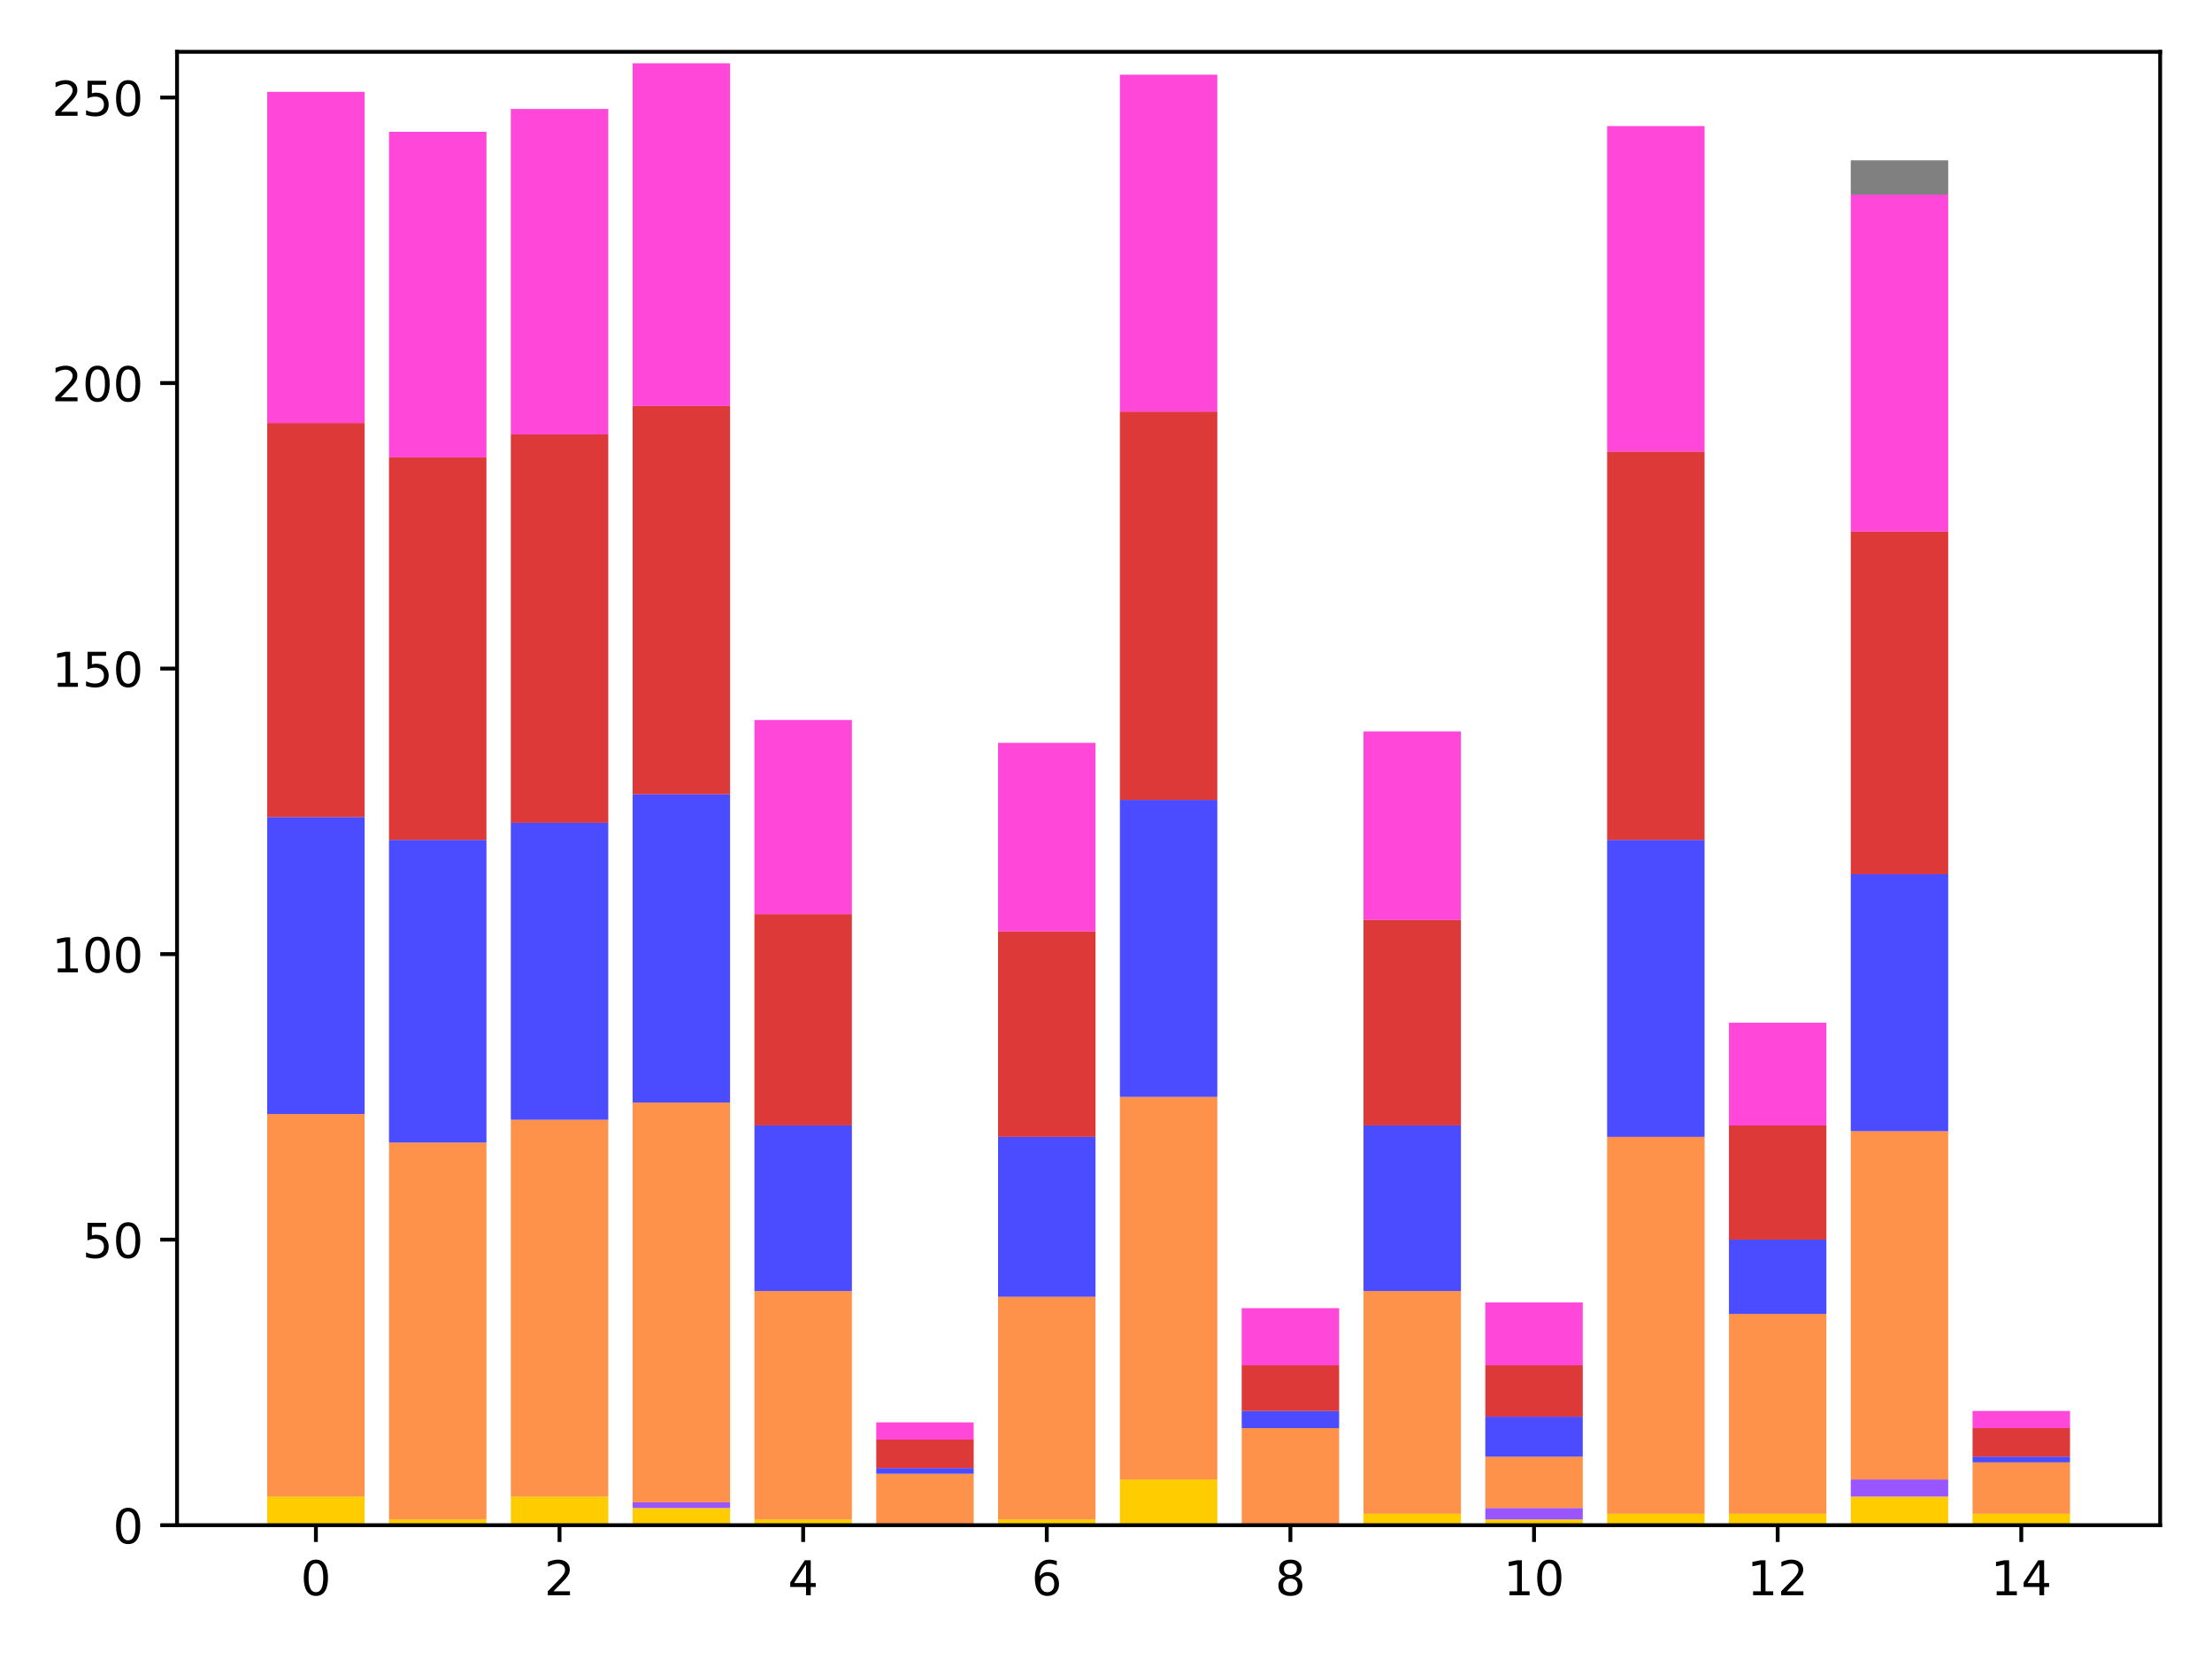 <?xml version="1.0" encoding="utf-8" standalone="no"?>
<!DOCTYPE svg PUBLIC "-//W3C//DTD SVG 1.1//EN"
  "http://www.w3.org/Graphics/SVG/1.1/DTD/svg11.dtd">
<!-- Created with matplotlib (https://matplotlib.org/) -->
<svg height="345.6pt" version="1.1" viewBox="0 0 460.8 345.6" width="460.8pt" xmlns="http://www.w3.org/2000/svg" xmlns:xlink="http://www.w3.org/1999/xlink">
 <defs>
  <style type="text/css">
*{stroke-linecap:butt;stroke-linejoin:round;white-space:pre;}
  </style>
 </defs>
 <g id="figure_1">
  <g id="patch_1">
   <path d="M 0 345.6 
L 460.8 345.6 
L 460.8 0 
L 0 0 
z
" style="fill:#ffffff;"/>
  </g>
  <g id="axes_1">
   <g id="patch_2">
    <path d="M 36.88 317.72 
L 450 317.72 
L 450 10.8 
L 36.88 10.8 
z
" style="fill:#ffffff;"/>
   </g>
   <g id="patch_3">
    <path clip-path="url(#p12640053b5)" d="M 55.658 317.72 
L 75.959 317.72 
L 75.959 311.772 
L 55.658 311.772 
z
" style="fill:#ffcc00;"/>
   </g>
   <g id="patch_4">
    <path clip-path="url(#p12640053b5)" d="M 55.658 311.772 
L 75.959 311.772 
L 75.959 311.772 
L 55.658 311.772 
z
" style="fill:#9955ff;"/>
   </g>
   <g id="patch_5">
    <path clip-path="url(#p12640053b5)" d="M 55.658 311.772 
L 75.959 311.772 
L 75.959 232.068 
L 55.658 232.068 
z
" style="fill:#ff6600;fill-opacity:0.71;"/>
   </g>
   <g id="patch_6">
    <path clip-path="url(#p12640053b5)" d="M 55.658 232.068 
L 75.959 232.068 
L 75.959 170.208 
L 55.658 170.208 
z
" style="fill:#0000ff;fill-opacity:0.706;"/>
   </g>
   <g id="patch_7">
    <path clip-path="url(#p12640053b5)" d="M 55.658 170.208 
L 75.959 170.208 
L 75.959 88.125 
L 55.658 88.125 
z
" style="fill:#d40000;fill-opacity:0.776;"/>
   </g>
   <g id="patch_8">
    <path clip-path="url(#p12640053b5)" d="M 55.658 88.125 
L 75.959 88.125 
L 75.959 19.127 
L 55.658 19.127 
z
" style="fill:#ff00cc;fill-opacity:0.722;"/>
   </g>
   <g id="patch_9">
    <path clip-path="url(#p12640053b5)" d="M 55.658 19.127 
L 75.959 19.127 
L 75.959 19.127 
L 55.658 19.127 
z
" style="fill:#808080;"/>
   </g>
   <g id="patch_10">
    <path clip-path="url(#p12640053b5)" d="M 81.034 317.72 
L 101.335 317.72 
L 101.335 316.53 
L 81.034 316.53 
z
" style="fill:#ffcc00;"/>
   </g>
   <g id="patch_11">
    <path clip-path="url(#p12640053b5)" d="M 81.034 316.53 
L 101.335 316.53 
L 101.335 316.53 
L 81.034 316.53 
z
" style="fill:#9955ff;"/>
   </g>
   <g id="patch_12">
    <path clip-path="url(#p12640053b5)" d="M 81.034 316.53 
L 101.335 316.53 
L 101.335 238.016 
L 81.034 238.016 
z
" style="fill:#ff6600;fill-opacity:0.71;"/>
   </g>
   <g id="patch_13">
    <path clip-path="url(#p12640053b5)" d="M 81.034 238.016 
L 101.335 238.016 
L 101.335 174.967 
L 81.034 174.967 
z
" style="fill:#0000ff;fill-opacity:0.706;"/>
   </g>
   <g id="patch_14">
    <path clip-path="url(#p12640053b5)" d="M 81.034 174.967 
L 101.335 174.967 
L 101.335 95.262 
L 81.034 95.262 
z
" style="fill:#d40000;fill-opacity:0.776;"/>
   </g>
   <g id="patch_15">
    <path clip-path="url(#p12640053b5)" d="M 81.034 95.262 
L 101.335 95.262 
L 101.335 27.455 
L 81.034 27.455 
z
" style="fill:#ff00cc;fill-opacity:0.722;"/>
   </g>
   <g id="patch_16">
    <path clip-path="url(#p12640053b5)" d="M 81.034 27.455 
L 101.335 27.455 
L 101.335 27.455 
L 81.034 27.455 
z
" style="fill:#808080;"/>
   </g>
   <g id="patch_17">
    <path clip-path="url(#p12640053b5)" d="M 106.41 317.72 
L 126.711 317.72 
L 126.711 311.772 
L 106.41 311.772 
z
" style="fill:#ffcc00;"/>
   </g>
   <g id="patch_18">
    <path clip-path="url(#p12640053b5)" d="M 106.41 311.772 
L 126.711 311.772 
L 126.711 311.772 
L 106.41 311.772 
z
" style="fill:#9955ff;"/>
   </g>
   <g id="patch_19">
    <path clip-path="url(#p12640053b5)" d="M 106.41 311.772 
L 126.711 311.772 
L 126.711 233.258 
L 106.41 233.258 
z
" style="fill:#ff6600;fill-opacity:0.71;"/>
   </g>
   <g id="patch_20">
    <path clip-path="url(#p12640053b5)" d="M 106.41 233.258 
L 126.711 233.258 
L 126.711 171.398 
L 106.41 171.398 
z
" style="fill:#0000ff;fill-opacity:0.706;"/>
   </g>
   <g id="patch_21">
    <path clip-path="url(#p12640053b5)" d="M 106.41 171.398 
L 126.711 171.398 
L 126.711 90.504 
L 106.41 90.504 
z
" style="fill:#d40000;fill-opacity:0.776;"/>
   </g>
   <g id="patch_22">
    <path clip-path="url(#p12640053b5)" d="M 106.41 90.504 
L 126.711 90.504 
L 126.711 22.696 
L 106.41 22.696 
z
" style="fill:#ff00cc;fill-opacity:0.722;"/>
   </g>
   <g id="patch_23">
    <path clip-path="url(#p12640053b5)" d="M 106.41 22.696 
L 126.711 22.696 
L 126.711 22.696 
L 106.41 22.696 
z
" style="fill:#808080;"/>
   </g>
   <g id="patch_24">
    <path clip-path="url(#p12640053b5)" d="M 131.786 317.72 
L 152.087 317.72 
L 152.087 314.151 
L 131.786 314.151 
z
" style="fill:#ffcc00;"/>
   </g>
   <g id="patch_25">
    <path clip-path="url(#p12640053b5)" d="M 131.786 314.151 
L 152.087 314.151 
L 152.087 312.962 
L 131.786 312.962 
z
" style="fill:#9955ff;"/>
   </g>
   <g id="patch_26">
    <path clip-path="url(#p12640053b5)" d="M 131.786 312.962 
L 152.087 312.962 
L 152.087 229.689 
L 131.786 229.689 
z
" style="fill:#ff6600;fill-opacity:0.71;"/>
   </g>
   <g id="patch_27">
    <path clip-path="url(#p12640053b5)" d="M 131.786 229.689 
L 152.087 229.689 
L 152.087 165.45 
L 131.786 165.45 
z
" style="fill:#0000ff;fill-opacity:0.706;"/>
   </g>
   <g id="patch_28">
    <path clip-path="url(#p12640053b5)" d="M 131.786 165.45 
L 152.087 165.45 
L 152.087 84.556 
L 131.786 84.556 
z
" style="fill:#d40000;fill-opacity:0.776;"/>
   </g>
   <g id="patch_29">
    <path clip-path="url(#p12640053b5)" d="M 131.786 84.556 
L 152.087 84.556 
L 152.087 13.179 
L 131.786 13.179 
z
" style="fill:#ff00cc;fill-opacity:0.722;"/>
   </g>
   <g id="patch_30">
    <path clip-path="url(#p12640053b5)" d="M 131.786 13.179 
L 152.087 13.179 
L 152.087 13.179 
L 131.786 13.179 
z
" style="fill:#808080;"/>
   </g>
   <g id="patch_31">
    <path clip-path="url(#p12640053b5)" d="M 157.162 317.72 
L 177.463 317.72 
L 177.463 316.53 
L 157.162 316.53 
z
" style="fill:#ffcc00;"/>
   </g>
   <g id="patch_32">
    <path clip-path="url(#p12640053b5)" d="M 157.162 316.53 
L 177.463 316.53 
L 177.463 316.53 
L 157.162 316.53 
z
" style="fill:#9955ff;"/>
   </g>
   <g id="patch_33">
    <path clip-path="url(#p12640053b5)" d="M 157.162 316.53 
L 177.463 316.53 
L 177.463 268.946 
L 157.162 268.946 
z
" style="fill:#ff6600;fill-opacity:0.71;"/>
   </g>
   <g id="patch_34">
    <path clip-path="url(#p12640053b5)" d="M 157.162 268.946 
L 177.463 268.946 
L 177.463 234.447 
L 157.162 234.447 
z
" style="fill:#0000ff;fill-opacity:0.706;"/>
   </g>
   <g id="patch_35">
    <path clip-path="url(#p12640053b5)" d="M 157.162 234.447 
L 177.463 234.447 
L 177.463 190.431 
L 157.162 190.431 
z
" style="fill:#d40000;fill-opacity:0.776;"/>
   </g>
   <g id="patch_36">
    <path clip-path="url(#p12640053b5)" d="M 157.162 190.431 
L 177.463 190.431 
L 177.463 149.985 
L 157.162 149.985 
z
" style="fill:#ff00cc;fill-opacity:0.722;"/>
   </g>
   <g id="patch_37">
    <path clip-path="url(#p12640053b5)" d="M 157.162 149.985 
L 177.463 149.985 
L 177.463 149.985 
L 157.162 149.985 
z
" style="fill:#808080;"/>
   </g>
   <g id="patch_38">
    <path clip-path="url(#p12640053b5)" d="M 182.538 317.72 
L 202.839 317.72 
L 202.839 317.72 
L 182.538 317.72 
z
" style="fill:#ffcc00;"/>
   </g>
   <g id="patch_39">
    <path clip-path="url(#p12640053b5)" d="M 182.538 317.72 
L 202.839 317.72 
L 202.839 317.72 
L 182.538 317.72 
z
" style="fill:#9955ff;"/>
   </g>
   <g id="patch_40">
    <path clip-path="url(#p12640053b5)" d="M 182.538 317.72 
L 202.839 317.72 
L 202.839 307.013 
L 182.538 307.013 
z
" style="fill:#ff6600;fill-opacity:0.71;"/>
   </g>
   <g id="patch_41">
    <path clip-path="url(#p12640053b5)" d="M 182.538 307.013 
L 202.839 307.013 
L 202.839 305.824 
L 182.538 305.824 
z
" style="fill:#0000ff;fill-opacity:0.706;"/>
   </g>
   <g id="patch_42">
    <path clip-path="url(#p12640053b5)" d="M 182.538 305.824 
L 202.839 305.824 
L 202.839 299.876 
L 182.538 299.876 
z
" style="fill:#d40000;fill-opacity:0.776;"/>
   </g>
   <g id="patch_43">
    <path clip-path="url(#p12640053b5)" d="M 182.538 299.876 
L 202.839 299.876 
L 202.839 296.307 
L 182.538 296.307 
z
" style="fill:#ff00cc;fill-opacity:0.722;"/>
   </g>
   <g id="patch_44">
    <path clip-path="url(#p12640053b5)" d="M 182.538 296.307 
L 202.839 296.307 
L 202.839 296.307 
L 182.538 296.307 
z
" style="fill:#808080;"/>
   </g>
   <g id="patch_45">
    <path clip-path="url(#p12640053b5)" d="M 207.914 317.72 
L 228.214 317.72 
L 228.214 316.53 
L 207.914 316.53 
z
" style="fill:#ffcc00;"/>
   </g>
   <g id="patch_46">
    <path clip-path="url(#p12640053b5)" d="M 207.914 316.53 
L 228.214 316.53 
L 228.214 316.53 
L 207.914 316.53 
z
" style="fill:#9955ff;"/>
   </g>
   <g id="patch_47">
    <path clip-path="url(#p12640053b5)" d="M 207.914 316.53 
L 228.214 316.53 
L 228.214 270.136 
L 207.914 270.136 
z
" style="fill:#ff6600;fill-opacity:0.71;"/>
   </g>
   <g id="patch_48">
    <path clip-path="url(#p12640053b5)" d="M 207.914 270.136 
L 228.214 270.136 
L 228.214 236.826 
L 207.914 236.826 
z
" style="fill:#0000ff;fill-opacity:0.706;"/>
   </g>
   <g id="patch_49">
    <path clip-path="url(#p12640053b5)" d="M 207.914 236.826 
L 228.214 236.826 
L 228.214 194 
L 207.914 194 
z
" style="fill:#d40000;fill-opacity:0.776;"/>
   </g>
   <g id="patch_50">
    <path clip-path="url(#p12640053b5)" d="M 207.914 194 
L 228.214 194 
L 228.214 154.743 
L 207.914 154.743 
z
" style="fill:#ff00cc;fill-opacity:0.722;"/>
   </g>
   <g id="patch_51">
    <path clip-path="url(#p12640053b5)" d="M 207.914 154.743 
L 228.214 154.743 
L 228.214 154.743 
L 207.914 154.743 
z
" style="fill:#808080;"/>
   </g>
   <g id="patch_52">
    <path clip-path="url(#p12640053b5)" d="M 233.29 317.72 
L 253.59 317.72 
L 253.59 308.203 
L 233.29 308.203 
z
" style="fill:#ffcc00;"/>
   </g>
   <g id="patch_53">
    <path clip-path="url(#p12640053b5)" d="M 233.29 308.203 
L 253.59 308.203 
L 253.59 308.203 
L 233.29 308.203 
z
" style="fill:#9955ff;"/>
   </g>
   <g id="patch_54">
    <path clip-path="url(#p12640053b5)" d="M 233.29 308.203 
L 253.59 308.203 
L 253.59 228.499 
L 233.29 228.499 
z
" style="fill:#ff6600;fill-opacity:0.71;"/>
   </g>
   <g id="patch_55">
    <path clip-path="url(#p12640053b5)" d="M 233.29 228.499 
L 253.59 228.499 
L 253.59 166.639 
L 233.29 166.639 
z
" style="fill:#0000ff;fill-opacity:0.706;"/>
   </g>
   <g id="patch_56">
    <path clip-path="url(#p12640053b5)" d="M 233.29 166.639 
L 253.59 166.639 
L 253.59 85.746 
L 233.29 85.746 
z
" style="fill:#d40000;fill-opacity:0.776;"/>
   </g>
   <g id="patch_57">
    <path clip-path="url(#p12640053b5)" d="M 233.29 85.746 
L 253.59 85.746 
L 253.59 15.558 
L 233.29 15.558 
z
" style="fill:#ff00cc;fill-opacity:0.722;"/>
   </g>
   <g id="patch_58">
    <path clip-path="url(#p12640053b5)" d="M 233.29 15.558 
L 253.59 15.558 
L 253.59 15.558 
L 233.29 15.558 
z
" style="fill:#808080;"/>
   </g>
   <g id="patch_59">
    <path clip-path="url(#p12640053b5)" d="M 258.666 317.72 
L 278.966 317.72 
L 278.966 317.72 
L 258.666 317.72 
z
" style="fill:#ffcc00;"/>
   </g>
   <g id="patch_60">
    <path clip-path="url(#p12640053b5)" d="M 258.666 317.72 
L 278.966 317.72 
L 278.966 317.72 
L 258.666 317.72 
z
" style="fill:#9955ff;"/>
   </g>
   <g id="patch_61">
    <path clip-path="url(#p12640053b5)" d="M 258.666 317.72 
L 278.966 317.72 
L 278.966 297.497 
L 258.666 297.497 
z
" style="fill:#ff6600;fill-opacity:0.71;"/>
   </g>
   <g id="patch_62">
    <path clip-path="url(#p12640053b5)" d="M 258.666 297.497 
L 278.966 297.497 
L 278.966 293.928 
L 258.666 293.928 
z
" style="fill:#0000ff;fill-opacity:0.706;"/>
   </g>
   <g id="patch_63">
    <path clip-path="url(#p12640053b5)" d="M 258.666 293.928 
L 278.966 293.928 
L 278.966 284.411 
L 258.666 284.411 
z
" style="fill:#d40000;fill-opacity:0.776;"/>
   </g>
   <g id="patch_64">
    <path clip-path="url(#p12640053b5)" d="M 258.666 284.411 
L 278.966 284.411 
L 278.966 272.515 
L 258.666 272.515 
z
" style="fill:#ff00cc;fill-opacity:0.722;"/>
   </g>
   <g id="patch_65">
    <path clip-path="url(#p12640053b5)" d="M 258.666 272.515 
L 278.966 272.515 
L 278.966 272.515 
L 258.666 272.515 
z
" style="fill:#808080;"/>
   </g>
   <g id="patch_66">
    <path clip-path="url(#p12640053b5)" d="M 284.041 317.72 
L 304.342 317.72 
L 304.342 315.341 
L 284.041 315.341 
z
" style="fill:#ffcc00;"/>
   </g>
   <g id="patch_67">
    <path clip-path="url(#p12640053b5)" d="M 284.041 315.341 
L 304.342 315.341 
L 304.342 315.341 
L 284.041 315.341 
z
" style="fill:#9955ff;"/>
   </g>
   <g id="patch_68">
    <path clip-path="url(#p12640053b5)" d="M 284.041 315.341 
L 304.342 315.341 
L 304.342 268.946 
L 284.041 268.946 
z
" style="fill:#ff6600;fill-opacity:0.71;"/>
   </g>
   <g id="patch_69">
    <path clip-path="url(#p12640053b5)" d="M 284.041 268.946 
L 304.342 268.946 
L 304.342 234.447 
L 284.041 234.447 
z
" style="fill:#0000ff;fill-opacity:0.706;"/>
   </g>
   <g id="patch_70">
    <path clip-path="url(#p12640053b5)" d="M 284.041 234.447 
L 304.342 234.447 
L 304.342 191.621 
L 284.041 191.621 
z
" style="fill:#d40000;fill-opacity:0.776;"/>
   </g>
   <g id="patch_71">
    <path clip-path="url(#p12640053b5)" d="M 284.041 191.621 
L 304.342 191.621 
L 304.342 152.364 
L 284.041 152.364 
z
" style="fill:#ff00cc;fill-opacity:0.722;"/>
   </g>
   <g id="patch_72">
    <path clip-path="url(#p12640053b5)" d="M 284.041 152.364 
L 304.342 152.364 
L 304.342 152.364 
L 284.041 152.364 
z
" style="fill:#808080;"/>
   </g>
   <g id="patch_73">
    <path clip-path="url(#p12640053b5)" d="M 309.417 317.72 
L 329.718 317.72 
L 329.718 316.53 
L 309.417 316.53 
z
" style="fill:#ffcc00;"/>
   </g>
   <g id="patch_74">
    <path clip-path="url(#p12640053b5)" d="M 309.417 316.53 
L 329.718 316.53 
L 329.718 314.151 
L 309.417 314.151 
z
" style="fill:#9955ff;"/>
   </g>
   <g id="patch_75">
    <path clip-path="url(#p12640053b5)" d="M 309.417 314.151 
L 329.718 314.151 
L 329.718 303.445 
L 309.417 303.445 
z
" style="fill:#ff6600;fill-opacity:0.71;"/>
   </g>
   <g id="patch_76">
    <path clip-path="url(#p12640053b5)" d="M 309.417 303.445 
L 329.718 303.445 
L 329.718 295.117 
L 309.417 295.117 
z
" style="fill:#0000ff;fill-opacity:0.706;"/>
   </g>
   <g id="patch_77">
    <path clip-path="url(#p12640053b5)" d="M 309.417 295.117 
L 329.718 295.117 
L 329.718 284.411 
L 309.417 284.411 
z
" style="fill:#d40000;fill-opacity:0.776;"/>
   </g>
   <g id="patch_78">
    <path clip-path="url(#p12640053b5)" d="M 309.417 284.411 
L 329.718 284.411 
L 329.718 271.325 
L 309.417 271.325 
z
" style="fill:#ff00cc;fill-opacity:0.722;"/>
   </g>
   <g id="patch_79">
    <path clip-path="url(#p12640053b5)" d="M 309.417 271.325 
L 329.718 271.325 
L 329.718 271.325 
L 309.417 271.325 
z
" style="fill:#808080;"/>
   </g>
   <g id="patch_80">
    <path clip-path="url(#p12640053b5)" d="M 334.793 317.72 
L 355.094 317.72 
L 355.094 315.341 
L 334.793 315.341 
z
" style="fill:#ffcc00;"/>
   </g>
   <g id="patch_81">
    <path clip-path="url(#p12640053b5)" d="M 334.793 315.341 
L 355.094 315.341 
L 355.094 315.341 
L 334.793 315.341 
z
" style="fill:#9955ff;"/>
   </g>
   <g id="patch_82">
    <path clip-path="url(#p12640053b5)" d="M 334.793 315.341 
L 355.094 315.341 
L 355.094 236.826 
L 334.793 236.826 
z
" style="fill:#ff6600;fill-opacity:0.71;"/>
   </g>
   <g id="patch_83">
    <path clip-path="url(#p12640053b5)" d="M 334.793 236.826 
L 355.094 236.826 
L 355.094 174.967 
L 334.793 174.967 
z
" style="fill:#0000ff;fill-opacity:0.706;"/>
   </g>
   <g id="patch_84">
    <path clip-path="url(#p12640053b5)" d="M 334.793 174.967 
L 355.094 174.967 
L 355.094 94.073 
L 334.793 94.073 
z
" style="fill:#d40000;fill-opacity:0.776;"/>
   </g>
   <g id="patch_85">
    <path clip-path="url(#p12640053b5)" d="M 334.793 94.073 
L 355.094 94.073 
L 355.094 26.265 
L 334.793 26.265 
z
" style="fill:#ff00cc;fill-opacity:0.722;"/>
   </g>
   <g id="patch_86">
    <path clip-path="url(#p12640053b5)" d="M 334.793 26.265 
L 355.094 26.265 
L 355.094 26.265 
L 334.793 26.265 
z
" style="fill:#808080;"/>
   </g>
   <g id="patch_87">
    <path clip-path="url(#p12640053b5)" d="M 360.169 317.72 
L 380.47 317.72 
L 380.47 315.341 
L 360.169 315.341 
z
" style="fill:#ffcc00;"/>
   </g>
   <g id="patch_88">
    <path clip-path="url(#p12640053b5)" d="M 360.169 315.341 
L 380.47 315.341 
L 380.47 315.341 
L 360.169 315.341 
z
" style="fill:#9955ff;"/>
   </g>
   <g id="patch_89">
    <path clip-path="url(#p12640053b5)" d="M 360.169 315.341 
L 380.47 315.341 
L 380.47 273.704 
L 360.169 273.704 
z
" style="fill:#ff6600;fill-opacity:0.71;"/>
   </g>
   <g id="patch_90">
    <path clip-path="url(#p12640053b5)" d="M 360.169 273.704 
L 380.47 273.704 
L 380.47 258.239 
L 360.169 258.239 
z
" style="fill:#0000ff;fill-opacity:0.706;"/>
   </g>
   <g id="patch_91">
    <path clip-path="url(#p12640053b5)" d="M 360.169 258.239 
L 380.47 258.239 
L 380.47 234.447 
L 360.169 234.447 
z
" style="fill:#d40000;fill-opacity:0.776;"/>
   </g>
   <g id="patch_92">
    <path clip-path="url(#p12640053b5)" d="M 360.169 234.447 
L 380.47 234.447 
L 380.47 213.034 
L 360.169 213.034 
z
" style="fill:#ff00cc;fill-opacity:0.722;"/>
   </g>
   <g id="patch_93">
    <path clip-path="url(#p12640053b5)" d="M 360.169 213.034 
L 380.47 213.034 
L 380.47 213.034 
L 360.169 213.034 
z
" style="fill:#808080;"/>
   </g>
   <g id="patch_94">
    <path clip-path="url(#p12640053b5)" d="M 385.545 317.72 
L 405.846 317.72 
L 405.846 311.772 
L 385.545 311.772 
z
" style="fill:#ffcc00;"/>
   </g>
   <g id="patch_95">
    <path clip-path="url(#p12640053b5)" d="M 385.545 311.772 
L 405.846 311.772 
L 405.846 308.203 
L 385.545 308.203 
z
" style="fill:#9955ff;"/>
   </g>
   <g id="patch_96">
    <path clip-path="url(#p12640053b5)" d="M 385.545 308.203 
L 405.846 308.203 
L 405.846 235.637 
L 385.545 235.637 
z
" style="fill:#ff6600;fill-opacity:0.71;"/>
   </g>
   <g id="patch_97">
    <path clip-path="url(#p12640053b5)" d="M 385.545 235.637 
L 405.846 235.637 
L 405.846 182.104 
L 385.545 182.104 
z
" style="fill:#0000ff;fill-opacity:0.706;"/>
   </g>
   <g id="patch_98">
    <path clip-path="url(#p12640053b5)" d="M 385.545 182.104 
L 405.846 182.104 
L 405.846 110.727 
L 385.545 110.727 
z
" style="fill:#d40000;fill-opacity:0.776;"/>
   </g>
   <g id="patch_99">
    <path clip-path="url(#p12640053b5)" d="M 385.545 110.727 
L 405.846 110.727 
L 405.846 40.54 
L 385.545 40.54 
z
" style="fill:#ff00cc;fill-opacity:0.722;"/>
   </g>
   <g id="patch_100">
    <path clip-path="url(#p12640053b5)" d="M 385.545 40.54 
L 405.846 40.54 
L 405.846 33.403 
L 385.545 33.403 
z
" style="fill:#808080;"/>
   </g>
   <g id="patch_101">
    <path clip-path="url(#p12640053b5)" d="M 410.921 317.72 
L 431.222 317.72 
L 431.222 315.341 
L 410.921 315.341 
z
" style="fill:#ffcc00;"/>
   </g>
   <g id="patch_102">
    <path clip-path="url(#p12640053b5)" d="M 410.921 315.341 
L 431.222 315.341 
L 431.222 315.341 
L 410.921 315.341 
z
" style="fill:#9955ff;"/>
   </g>
   <g id="patch_103">
    <path clip-path="url(#p12640053b5)" d="M 410.921 315.341 
L 431.222 315.341 
L 431.222 304.634 
L 410.921 304.634 
z
" style="fill:#ff6600;fill-opacity:0.71;"/>
   </g>
   <g id="patch_104">
    <path clip-path="url(#p12640053b5)" d="M 410.921 304.634 
L 431.222 304.634 
L 431.222 303.445 
L 410.921 303.445 
z
" style="fill:#0000ff;fill-opacity:0.706;"/>
   </g>
   <g id="patch_105">
    <path clip-path="url(#p12640053b5)" d="M 410.921 303.445 
L 431.222 303.445 
L 431.222 297.497 
L 410.921 297.497 
z
" style="fill:#d40000;fill-opacity:0.776;"/>
   </g>
   <g id="patch_106">
    <path clip-path="url(#p12640053b5)" d="M 410.921 297.497 
L 431.222 297.497 
L 431.222 293.928 
L 410.921 293.928 
z
" style="fill:#ff00cc;fill-opacity:0.722;"/>
   </g>
   <g id="patch_107">
    <path clip-path="url(#p12640053b5)" d="M 410.921 293.928 
L 431.222 293.928 
L 431.222 293.928 
L 410.921 293.928 
z
" style="fill:#808080;"/>
   </g>
   <g id="matplotlib.axis_1">
    <g id="xtick_1">
     <g id="line2d_1">
      <defs>
       <path d="M 0 0 
L 0 3.5 
" id="m4e0349aad1" style="stroke:#000000;stroke-width:0.8;"/>
      </defs>
      <g>
       <use style="stroke:#000000;stroke-width:0.8;" x="65.809" xlink:href="#m4e0349aad1" y="317.72"/>
      </g>
     </g>
     <g id="text_1">
      <!-- 0 -->
      <defs>
       <path d="M 31.781 66.406 
Q 24.172 66.406 20.328 58.906 
Q 16.5 51.422 16.5 36.375 
Q 16.5 21.391 20.328 13.891 
Q 24.172 6.391 31.781 6.391 
Q 39.453 6.391 43.281 13.891 
Q 47.125 21.391 47.125 36.375 
Q 47.125 51.422 43.281 58.906 
Q 39.453 66.406 31.781 66.406 
z
M 31.781 74.219 
Q 44.047 74.219 50.516 64.516 
Q 56.984 54.828 56.984 36.375 
Q 56.984 17.969 50.516 8.266 
Q 44.047 -1.422 31.781 -1.422 
Q 19.531 -1.422 13.062 8.266 
Q 6.594 17.969 6.594 36.375 
Q 6.594 54.828 13.062 64.516 
Q 19.531 74.219 31.781 74.219 
z
" id="DejaVuSans-48"/>
      </defs>
      <g transform="translate(62.627 332.318)scale(0.1 -0.1)">
       <use xlink:href="#DejaVuSans-48"/>
      </g>
     </g>
    </g>
    <g id="xtick_2">
     <g id="line2d_2">
      <g>
       <use style="stroke:#000000;stroke-width:0.8;" x="116.56" xlink:href="#m4e0349aad1" y="317.72"/>
      </g>
     </g>
     <g id="text_2">
      <!-- 2 -->
      <defs>
       <path d="M 19.188 8.297 
L 53.609 8.297 
L 53.609 0 
L 7.328 0 
L 7.328 8.297 
Q 12.938 14.109 22.625 23.891 
Q 32.328 33.688 34.812 36.531 
Q 39.547 41.844 41.422 45.531 
Q 43.312 49.219 43.312 52.781 
Q 43.312 58.594 39.234 62.25 
Q 35.156 65.922 28.609 65.922 
Q 23.969 65.922 18.812 64.312 
Q 13.672 62.703 7.812 59.422 
L 7.812 69.391 
Q 13.766 71.781 18.938 73 
Q 24.125 74.219 28.422 74.219 
Q 39.75 74.219 46.484 68.547 
Q 53.219 62.891 53.219 53.422 
Q 53.219 48.922 51.531 44.891 
Q 49.859 40.875 45.406 35.406 
Q 44.188 33.984 37.641 27.219 
Q 31.109 20.453 19.188 8.297 
z
" id="DejaVuSans-50"/>
      </defs>
      <g transform="translate(113.379 332.318)scale(0.1 -0.1)">
       <use xlink:href="#DejaVuSans-50"/>
      </g>
     </g>
    </g>
    <g id="xtick_3">
     <g id="line2d_3">
      <g>
       <use style="stroke:#000000;stroke-width:0.8;" x="167.312" xlink:href="#m4e0349aad1" y="317.72"/>
      </g>
     </g>
     <g id="text_3">
      <!-- 4 -->
      <defs>
       <path d="M 37.797 64.312 
L 12.891 25.391 
L 37.797 25.391 
z
M 35.203 72.906 
L 47.609 72.906 
L 47.609 25.391 
L 58.016 25.391 
L 58.016 17.188 
L 47.609 17.188 
L 47.609 0 
L 37.797 0 
L 37.797 17.188 
L 4.891 17.188 
L 4.891 26.703 
z
" id="DejaVuSans-52"/>
      </defs>
      <g transform="translate(164.131 332.318)scale(0.1 -0.1)">
       <use xlink:href="#DejaVuSans-52"/>
      </g>
     </g>
    </g>
    <g id="xtick_4">
     <g id="line2d_4">
      <g>
       <use style="stroke:#000000;stroke-width:0.8;" x="218.064" xlink:href="#m4e0349aad1" y="317.72"/>
      </g>
     </g>
     <g id="text_4">
      <!-- 6 -->
      <defs>
       <path d="M 33.016 40.375 
Q 26.375 40.375 22.484 35.828 
Q 18.609 31.297 18.609 23.391 
Q 18.609 15.531 22.484 10.953 
Q 26.375 6.391 33.016 6.391 
Q 39.656 6.391 43.531 10.953 
Q 47.406 15.531 47.406 23.391 
Q 47.406 31.297 43.531 35.828 
Q 39.656 40.375 33.016 40.375 
z
M 52.594 71.297 
L 52.594 62.312 
Q 48.875 64.062 45.094 64.984 
Q 41.312 65.922 37.594 65.922 
Q 27.828 65.922 22.672 59.328 
Q 17.531 52.734 16.797 39.406 
Q 19.672 43.656 24.016 45.922 
Q 28.375 48.188 33.594 48.188 
Q 44.578 48.188 50.953 41.516 
Q 57.328 34.859 57.328 23.391 
Q 57.328 12.156 50.688 5.359 
Q 44.047 -1.422 33.016 -1.422 
Q 20.359 -1.422 13.672 8.266 
Q 6.984 17.969 6.984 36.375 
Q 6.984 53.656 15.188 63.938 
Q 23.391 74.219 37.203 74.219 
Q 40.922 74.219 44.703 73.484 
Q 48.484 72.75 52.594 71.297 
z
" id="DejaVuSans-54"/>
      </defs>
      <g transform="translate(214.883 332.318)scale(0.1 -0.1)">
       <use xlink:href="#DejaVuSans-54"/>
      </g>
     </g>
    </g>
    <g id="xtick_5">
     <g id="line2d_5">
      <g>
       <use style="stroke:#000000;stroke-width:0.8;" x="268.816" xlink:href="#m4e0349aad1" y="317.72"/>
      </g>
     </g>
     <g id="text_5">
      <!-- 8 -->
      <defs>
       <path d="M 31.781 34.625 
Q 24.75 34.625 20.719 30.859 
Q 16.703 27.094 16.703 20.516 
Q 16.703 13.922 20.719 10.156 
Q 24.75 6.391 31.781 6.391 
Q 38.812 6.391 42.859 10.172 
Q 46.922 13.969 46.922 20.516 
Q 46.922 27.094 42.891 30.859 
Q 38.875 34.625 31.781 34.625 
z
M 21.922 38.812 
Q 15.578 40.375 12.031 44.719 
Q 8.5 49.078 8.5 55.328 
Q 8.5 64.062 14.719 69.141 
Q 20.953 74.219 31.781 74.219 
Q 42.672 74.219 48.875 69.141 
Q 55.078 64.062 55.078 55.328 
Q 55.078 49.078 51.531 44.719 
Q 48 40.375 41.703 38.812 
Q 48.828 37.156 52.797 32.312 
Q 56.781 27.484 56.781 20.516 
Q 56.781 9.906 50.312 4.234 
Q 43.844 -1.422 31.781 -1.422 
Q 19.734 -1.422 13.25 4.234 
Q 6.781 9.906 6.781 20.516 
Q 6.781 27.484 10.781 32.312 
Q 14.797 37.156 21.922 38.812 
z
M 18.312 54.391 
Q 18.312 48.734 21.844 45.562 
Q 25.391 42.391 31.781 42.391 
Q 38.141 42.391 41.719 45.562 
Q 45.312 48.734 45.312 54.391 
Q 45.312 60.062 41.719 63.234 
Q 38.141 66.406 31.781 66.406 
Q 25.391 66.406 21.844 63.234 
Q 18.312 60.062 18.312 54.391 
z
" id="DejaVuSans-56"/>
      </defs>
      <g transform="translate(265.635 332.318)scale(0.1 -0.1)">
       <use xlink:href="#DejaVuSans-56"/>
      </g>
     </g>
    </g>
    <g id="xtick_6">
     <g id="line2d_6">
      <g>
       <use style="stroke:#000000;stroke-width:0.8;" x="319.568" xlink:href="#m4e0349aad1" y="317.72"/>
      </g>
     </g>
     <g id="text_6">
      <!-- 10 -->
      <defs>
       <path d="M 12.406 8.297 
L 28.516 8.297 
L 28.516 63.922 
L 10.984 60.406 
L 10.984 69.391 
L 28.422 72.906 
L 38.281 72.906 
L 38.281 8.297 
L 54.391 8.297 
L 54.391 0 
L 12.406 0 
z
" id="DejaVuSans-49"/>
      </defs>
      <g transform="translate(313.205 332.318)scale(0.1 -0.1)">
       <use xlink:href="#DejaVuSans-49"/>
       <use x="63.623" xlink:href="#DejaVuSans-48"/>
      </g>
     </g>
    </g>
    <g id="xtick_7">
     <g id="line2d_7">
      <g>
       <use style="stroke:#000000;stroke-width:0.8;" x="370.32" xlink:href="#m4e0349aad1" y="317.72"/>
      </g>
     </g>
     <g id="text_7">
      <!-- 12 -->
      <g transform="translate(363.957 332.318)scale(0.1 -0.1)">
       <use xlink:href="#DejaVuSans-49"/>
       <use x="63.623" xlink:href="#DejaVuSans-50"/>
      </g>
     </g>
    </g>
    <g id="xtick_8">
     <g id="line2d_8">
      <g>
       <use style="stroke:#000000;stroke-width:0.8;" x="421.071" xlink:href="#m4e0349aad1" y="317.72"/>
      </g>
     </g>
     <g id="text_8">
      <!-- 14 -->
      <g transform="translate(414.709 332.318)scale(0.1 -0.1)">
       <use xlink:href="#DejaVuSans-49"/>
       <use x="63.623" xlink:href="#DejaVuSans-52"/>
      </g>
     </g>
    </g>
   </g>
   <g id="matplotlib.axis_2">
    <g id="ytick_1">
     <g id="line2d_9">
      <defs>
       <path d="M 0 0 
L -3.5 0 
" id="m4cff98f513" style="stroke:#000000;stroke-width:0.8;"/>
      </defs>
      <g>
       <use style="stroke:#000000;stroke-width:0.8;" x="36.88" xlink:href="#m4cff98f513" y="317.72"/>
      </g>
     </g>
     <g id="text_9">
      <!-- 0 -->
      <g transform="translate(23.517 321.519)scale(0.1 -0.1)">
       <use xlink:href="#DejaVuSans-48"/>
      </g>
     </g>
    </g>
    <g id="ytick_2">
     <g id="line2d_10">
      <g>
       <use style="stroke:#000000;stroke-width:0.8;" x="36.88" xlink:href="#m4cff98f513" y="258.239"/>
      </g>
     </g>
     <g id="text_10">
      <!-- 50 -->
      <defs>
       <path d="M 10.797 72.906 
L 49.516 72.906 
L 49.516 64.594 
L 19.828 64.594 
L 19.828 46.734 
Q 21.969 47.469 24.109 47.828 
Q 26.266 48.188 28.422 48.188 
Q 40.625 48.188 47.75 41.5 
Q 54.891 34.812 54.891 23.391 
Q 54.891 11.625 47.562 5.094 
Q 40.234 -1.422 26.906 -1.422 
Q 22.312 -1.422 17.547 -0.641 
Q 12.797 0.141 7.719 1.703 
L 7.719 11.625 
Q 12.109 9.234 16.797 8.062 
Q 21.484 6.891 26.703 6.891 
Q 35.156 6.891 40.078 11.328 
Q 45.016 15.766 45.016 23.391 
Q 45.016 31 40.078 35.438 
Q 35.156 39.891 26.703 39.891 
Q 22.75 39.891 18.812 39.016 
Q 14.891 38.141 10.797 36.281 
z
" id="DejaVuSans-53"/>
      </defs>
      <g transform="translate(17.155 262.039)scale(0.1 -0.1)">
       <use xlink:href="#DejaVuSans-53"/>
       <use x="63.623" xlink:href="#DejaVuSans-48"/>
      </g>
     </g>
    </g>
    <g id="ytick_3">
     <g id="line2d_11">
      <g>
       <use style="stroke:#000000;stroke-width:0.8;" x="36.88" xlink:href="#m4cff98f513" y="198.759"/>
      </g>
     </g>
     <g id="text_11">
      <!-- 100 -->
      <g transform="translate(10.793 202.558)scale(0.1 -0.1)">
       <use xlink:href="#DejaVuSans-49"/>
       <use x="63.623" xlink:href="#DejaVuSans-48"/>
       <use x="127.246" xlink:href="#DejaVuSans-48"/>
      </g>
     </g>
    </g>
    <g id="ytick_4">
     <g id="line2d_12">
      <g>
       <use style="stroke:#000000;stroke-width:0.8;" x="36.88" xlink:href="#m4cff98f513" y="139.278"/>
      </g>
     </g>
     <g id="text_12">
      <!-- 150 -->
      <g transform="translate(10.793 143.077)scale(0.1 -0.1)">
       <use xlink:href="#DejaVuSans-49"/>
       <use x="63.623" xlink:href="#DejaVuSans-53"/>
       <use x="127.246" xlink:href="#DejaVuSans-48"/>
      </g>
     </g>
    </g>
    <g id="ytick_5">
     <g id="line2d_13">
      <g>
       <use style="stroke:#000000;stroke-width:0.8;" x="36.88" xlink:href="#m4cff98f513" y="79.798"/>
      </g>
     </g>
     <g id="text_13">
      <!-- 200 -->
      <g transform="translate(10.793 83.597)scale(0.1 -0.1)">
       <use xlink:href="#DejaVuSans-50"/>
       <use x="63.623" xlink:href="#DejaVuSans-48"/>
       <use x="127.246" xlink:href="#DejaVuSans-48"/>
      </g>
     </g>
    </g>
    <g id="ytick_6">
     <g id="line2d_14">
      <g>
       <use style="stroke:#000000;stroke-width:0.8;" x="36.88" xlink:href="#m4cff98f513" y="20.317"/>
      </g>
     </g>
     <g id="text_14">
      <!-- 250 -->
      <g transform="translate(10.793 24.116)scale(0.1 -0.1)">
       <use xlink:href="#DejaVuSans-50"/>
       <use x="63.623" xlink:href="#DejaVuSans-53"/>
       <use x="127.246" xlink:href="#DejaVuSans-48"/>
      </g>
     </g>
    </g>
   </g>
   <g id="patch_108">
    <path d="M 36.88 317.72 
L 36.88 10.8 
" style="fill:none;stroke:#000000;stroke-linecap:square;stroke-linejoin:miter;stroke-width:0.8;"/>
   </g>
   <g id="patch_109">
    <path d="M 450 317.72 
L 450 10.8 
" style="fill:none;stroke:#000000;stroke-linecap:square;stroke-linejoin:miter;stroke-width:0.8;"/>
   </g>
   <g id="patch_110">
    <path d="M 36.88 317.72 
L 450 317.72 
" style="fill:none;stroke:#000000;stroke-linecap:square;stroke-linejoin:miter;stroke-width:0.8;"/>
   </g>
   <g id="patch_111">
    <path d="M 36.88 10.8 
L 450 10.8 
" style="fill:none;stroke:#000000;stroke-linecap:square;stroke-linejoin:miter;stroke-width:0.8;"/>
   </g>
  </g>
 </g>
 <defs>
  <clipPath id="p12640053b5">
   <rect height="306.92" width="413.12" x="36.88" y="10.8"/>
  </clipPath>
 </defs>
</svg>

